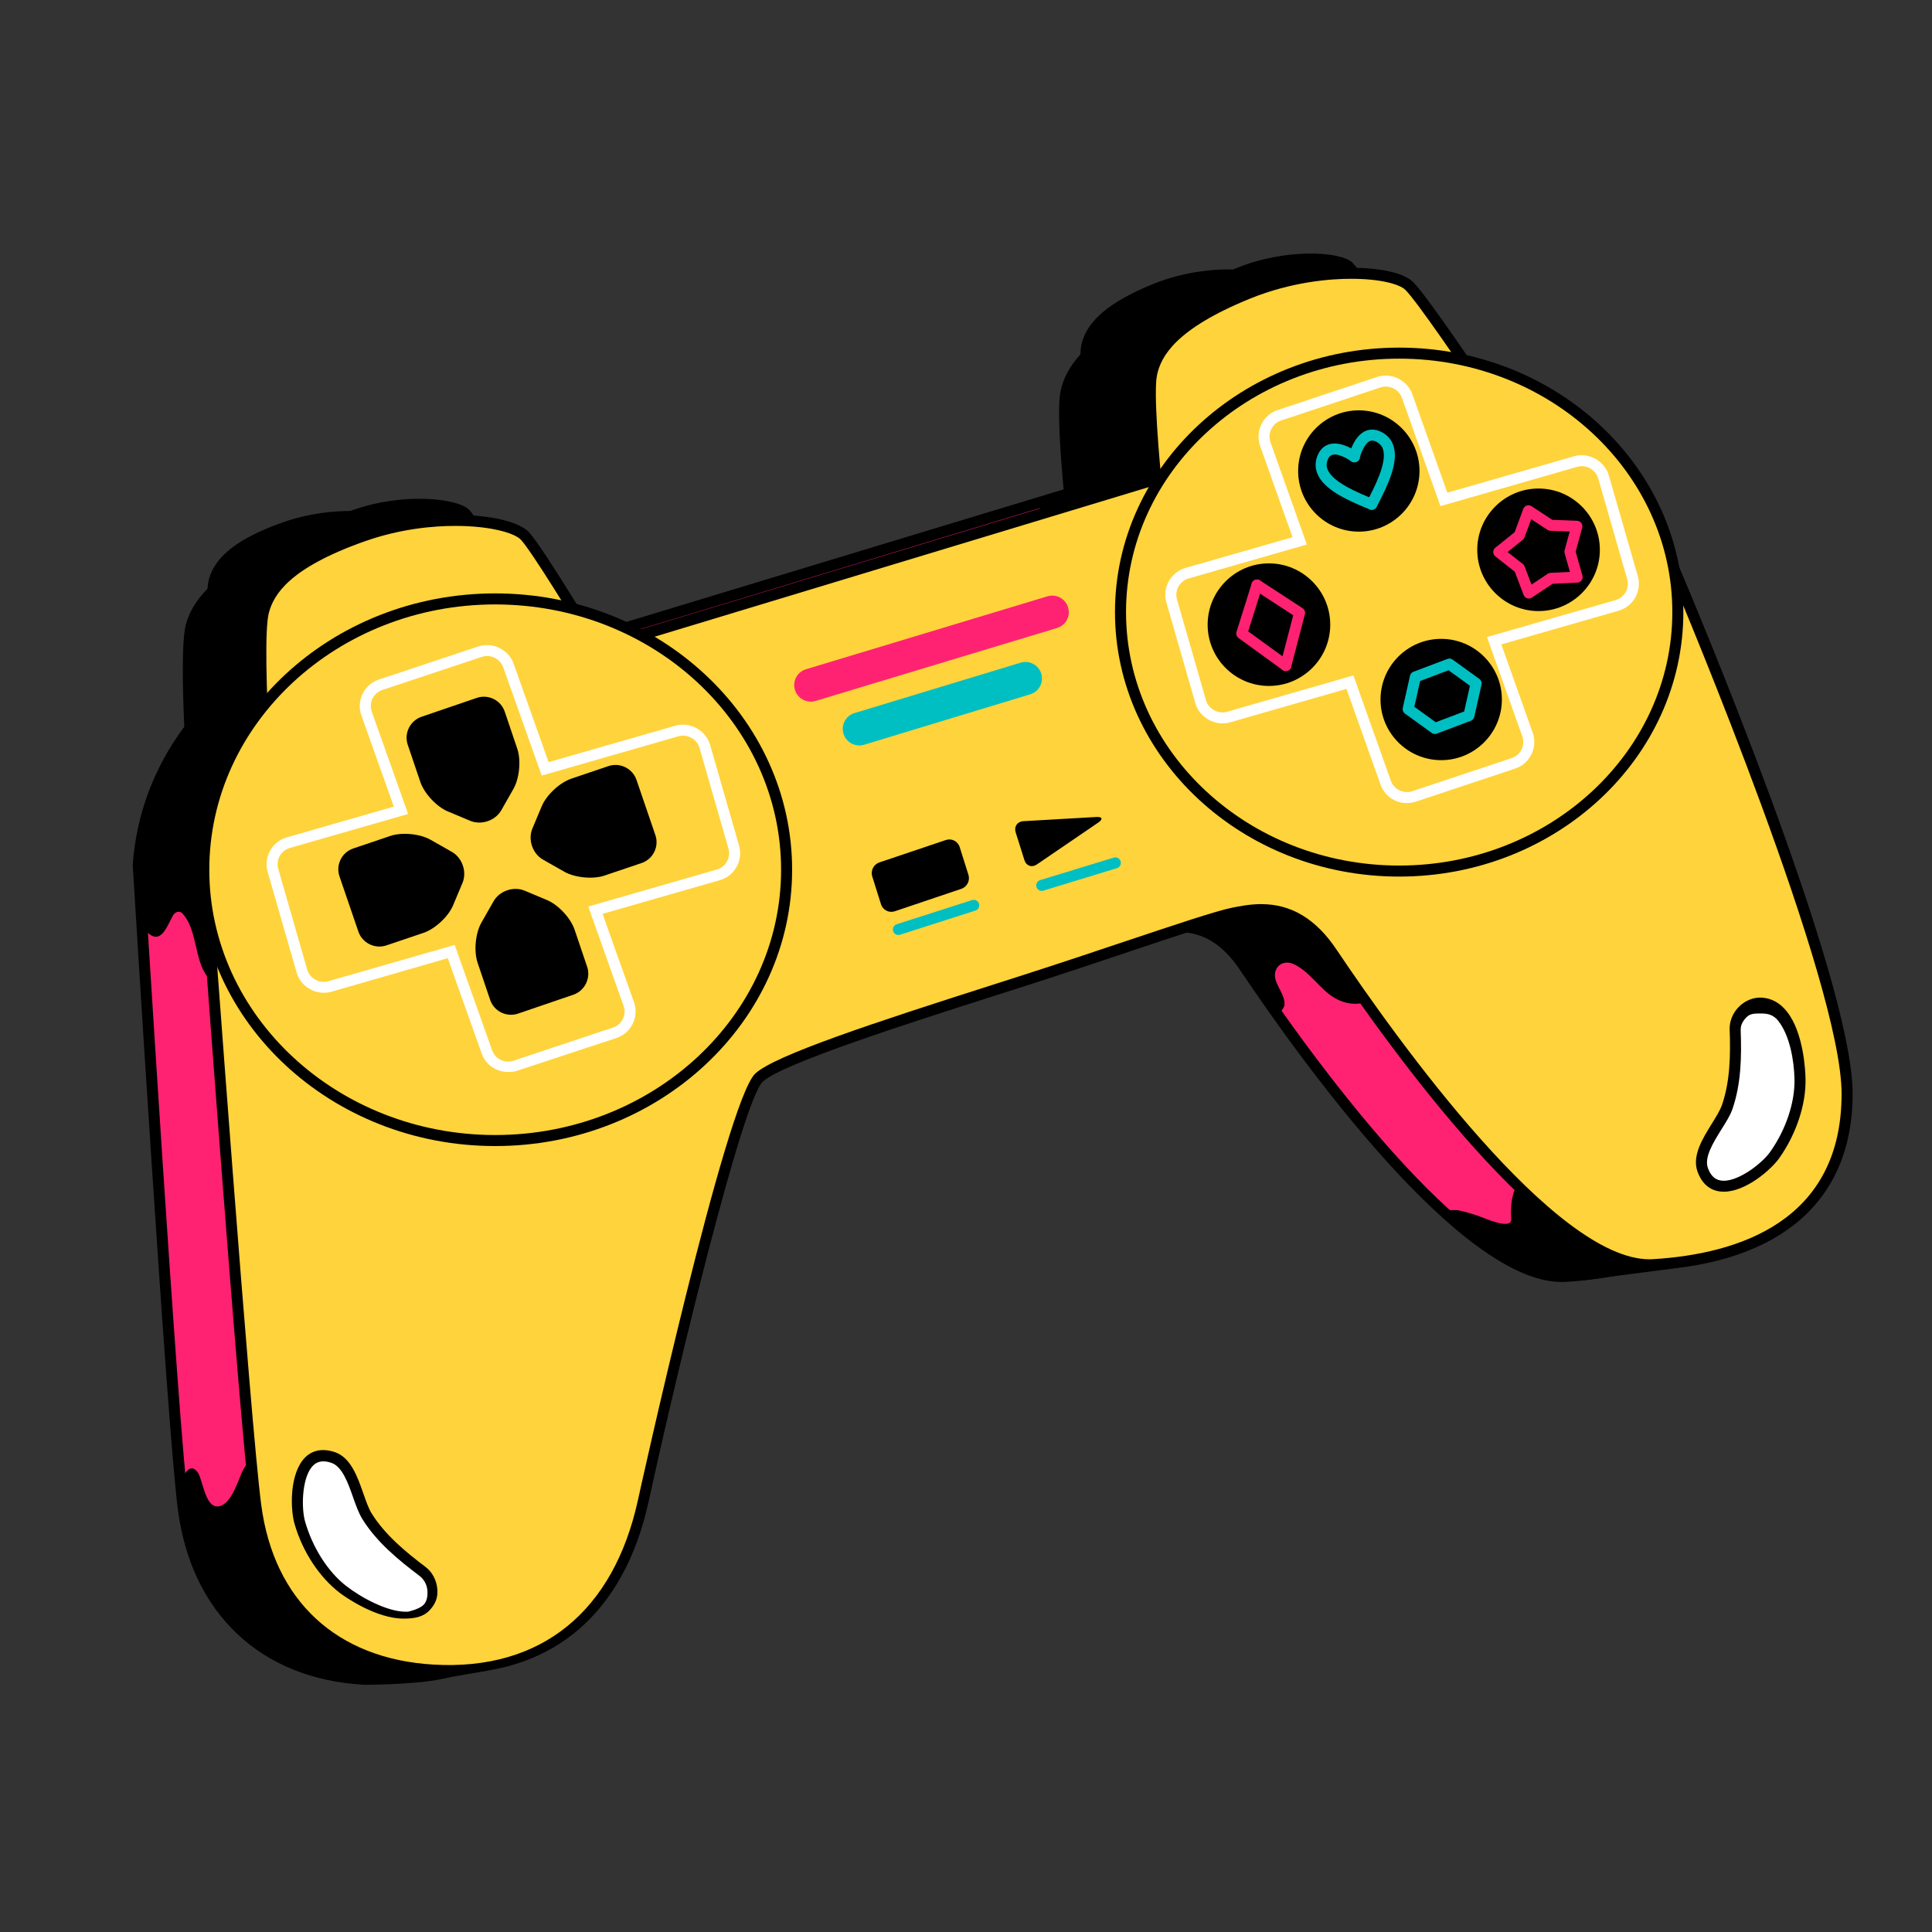 <svg xmlns="http://www.w3.org/2000/svg" xmlns:xlink="http://www.w3.org/1999/xlink" width="500" zoomAndPan="magnify" viewBox="0 0 375 375" height="500" preserveAspectRatio="xMidYMid meet" version="1.2"><rect x="0" y="0" width="375" height="375" fill="#333333" stroke="none"/><defs><clipPath id="79cce3b7b0"><path d="M 25.438 52 L 344 52 L 344 327.012 L 25.438 327.012 Z M 25.438 52 "/></clipPath><clipPath id="631bf8fbdd"><path d="M 38 91 L 359.938 91 L 359.938 326 L 38 326 Z M 38 91 "/></clipPath></defs><g id="e0b4784109"><path style=" stroke:none;fill-rule:nonzero;fill:#ff2273;fill-opacity:1;" d="M 308.762 113.25 L 308.539 112.727 L 307.574 112.555 C 303.727 93.891 288.613 78.957 269.062 74.094 C 264.918 68.023 259.668 60.516 257.898 58.789 C 256.293 57.211 252.32 56.238 247.18 56.113 C 246.828 55.668 246.512 55.301 246.301 55.09 C 244.172 53.012 233.777 52.211 224.082 56.176 C 214.387 60.141 211.66 63.906 210.938 67.133 C 210.836 67.613 210.781 68.352 210.762 69.227 C 208.727 71.367 207.457 73.633 206.914 76.078 C 206.195 79.316 207.012 89.621 207.594 95.758 L 109.766 125.395 L 109.121 125.727 C 105.859 124.066 102.402 122.707 98.789 121.676 C 95.035 115.574 90.5 108.395 88.895 106.664 C 87.363 105.012 83.371 103.848 78.328 103.473 C 77.992 103.012 77.695 102.625 77.488 102.402 C 75.469 100.227 65.125 98.918 55.246 102.402 C 45.363 105.891 42.457 109.52 41.586 112.707 C 41.457 113.18 41.367 113.914 41.309 114.789 C 39.168 116.828 37.785 119.031 37.125 121.441 C 36.242 124.688 36.574 135.277 36.855 141.398 C 31.113 148.973 27.504 158.039 26.832 167.855 C 26.832 167.855 33.441 276.641 35.598 292.977 C 38.168 312.398 50.895 324.793 70.527 325.93 C 71.555 325.988 83.469 325.859 87.734 324.25 C 99.973 319.629 108.332 308.645 111.793 292.73 C 117.504 266.457 129.766 215.496 133.586 211.945 C 137.312 208.488 162.004 200.477 178.34 195.266 L 184.27 193.305 C 190.902 191.176 197.531 188.922 203.461 186.938 C 212.801 183.809 220.871 181.09 223.699 180.523 C 225.141 180.234 226.938 179.871 228.879 179.871 C 233.879 179.871 238.012 182.391 241.504 187.59 C 253.652 205.684 283.98 247.77 303.113 247.77 C 303.379 247.77 303.645 247.758 303.906 247.742 C 328.441 246.25 341.957 234.273 341.957 214.023 C 341.957 191.348 310.117 116.426 308.762 113.25 Z M 308.762 113.25 "/><g clip-rule="nonzero" clip-path="url(#79cce3b7b0)"><path style=" stroke:none;fill-rule:nonzero;fill:#000000;fill-opacity:1;" d="M 71.262 327.012 C 70.867 327.012 70.594 327.008 70.469 326.996 C 50.621 325.848 37.191 313.184 34.539 293.117 C 32.398 276.934 25.828 169.008 25.762 167.918 C 26.418 158.188 29.879 148.953 35.77 141.062 C 35.434 133.645 35.23 124.328 36.094 121.16 C 36.77 118.691 38.172 116.387 40.27 114.305 C 40.336 113.492 40.43 112.875 40.551 112.426 C 41.789 107.914 46.344 104.41 54.891 101.395 C 60.074 99.566 64.84 99.184 67.926 99.184 C 72.883 99.184 76.852 100.137 78.277 101.676 C 78.438 101.852 78.652 102.121 78.898 102.445 C 84.117 102.891 88.035 104.156 89.684 105.938 C 91.016 107.375 94.316 112.363 99.484 120.762 C 102.809 121.734 106.043 123 109.121 124.527 L 109.277 124.441 L 206.449 94.988 C 205.781 87.781 205.184 78.945 205.871 75.844 C 206.434 73.309 207.688 70.996 209.703 68.793 C 209.734 67.98 209.797 67.359 209.895 66.906 C 210.914 62.336 215.293 58.613 223.676 55.184 C 228.234 53.324 233.434 52.297 238.324 52.297 C 242.488 52.297 245.75 53.055 247.051 54.324 C 247.223 54.488 247.449 54.746 247.703 55.059 C 250.988 55.176 256.316 55.734 258.648 58.027 C 260.098 59.438 263.82 64.527 269.715 73.156 C 289.254 78.164 304.367 93.18 308.469 111.625 L 309.297 111.773 L 309.75 112.828 C 311.109 116.016 343.031 191.141 343.031 214.023 C 343.031 234.922 329.16 247.277 303.977 248.809 C 303.695 248.828 303.406 248.836 303.117 248.836 C 283.461 248.836 252.863 206.418 240.617 188.18 C 237.34 183.309 233.504 180.938 228.879 180.938 C 227.066 180.938 225.348 181.281 223.965 181.559 C 221.266 182.102 213.695 184.637 204.934 187.57 L 199.988 189.23 C 195.09 190.875 189.848 192.637 184.598 194.32 L 178.68 196.281 C 166.523 200.16 138.082 209.234 134.32 212.727 C 131.07 215.746 119.559 262.086 112.844 292.957 C 109.285 309.32 100.734 320.488 88.121 325.25 C 83.504 326.992 71.383 327.012 71.262 327.012 Z M 67.926 101.324 C 65.008 101.324 60.5 101.684 55.605 103.414 C 45.32 107.043 43.27 110.617 42.617 112.988 C 42.547 113.25 42.449 113.781 42.379 114.859 L 42.348 115.277 L 42.047 115.562 C 40.043 117.477 38.77 119.492 38.16 121.727 C 37.543 123.996 37.457 131.148 37.93 141.348 L 37.945 141.734 L 37.711 142.043 C 31.93 149.672 28.535 158.621 27.902 167.93 C 27.969 168.879 34.535 276.727 36.66 292.84 C 39.207 312.09 51.574 323.762 70.594 324.863 C 70.699 324.871 70.93 324.871 71.262 324.871 C 74.32 324.871 83.852 324.578 87.363 323.25 C 99.266 318.758 107.352 308.125 110.746 292.504 C 114.25 276.41 128.258 215.438 132.859 211.164 C 136.477 207.805 156.699 201.051 178.016 194.246 L 183.934 192.289 C 189.18 190.605 194.414 188.844 199.305 187.199 L 204.25 185.543 C 213.082 182.586 220.707 180.031 223.488 179.473 C 225.02 179.168 226.855 178.801 228.875 178.801 C 234.266 178.801 238.688 181.48 242.391 186.988 C 254.449 204.941 284.492 246.695 303.113 246.695 C 303.359 246.695 303.602 246.688 303.84 246.672 C 327.73 245.219 340.887 233.625 340.887 214.023 C 340.887 191.594 309.191 116.984 307.781 113.676 L 306.672 113.48 L 306.523 112.77 C 302.793 94.676 287.984 79.902 268.801 75.137 L 268.406 75.035 L 268.176 74.699 C 262.391 66.23 258.477 60.852 257.148 59.559 C 256.074 58.5 252.883 57.324 247.152 57.184 L 246.652 57.172 L 246.344 56.785 C 246.02 56.383 245.742 56.047 245.547 55.852 C 244.852 55.172 242.289 54.438 238.32 54.438 C 235.648 54.438 230.293 54.793 224.484 57.168 C 214.398 61.289 212.516 64.965 211.98 67.367 C 211.926 67.625 211.852 68.168 211.828 69.246 L 211.82 69.664 L 211.531 69.965 C 209.629 71.969 208.457 74.047 207.957 76.309 C 207.449 78.578 207.707 85.633 208.656 95.656 L 208.738 96.527 L 110.078 126.422 L 109.125 126.93 L 108.637 126.68 C 105.414 125.043 102.004 123.707 98.496 122.707 L 98.094 122.594 L 97.879 122.238 C 92.801 113.984 89.332 108.711 88.113 107.395 C 86.812 105.988 83.031 104.898 78.246 104.543 L 77.754 104.504 L 77.461 104.105 C 77.156 103.684 76.891 103.332 76.699 103.129 C 75.891 102.254 72.539 101.324 67.926 101.324 Z M 67.926 101.324 "/></g><path style=" stroke:none;fill-rule:nonzero;fill:#000000;fill-opacity:1;" d="M 241.504 187.586 C 243.215 190.133 245.301 193.172 247.648 196.484 C 248.188 197.246 249.277 195.547 249.32 195.09 C 249.48 193.285 247.93 191.672 247.547 189.984 C 247.039 187.766 248.945 186.129 251.137 187.152 C 254.293 188.613 256.109 191.988 259.074 193.715 C 262.199 195.535 265.43 195.027 268.328 192.961 C 272.387 190.059 273.996 185.453 272.781 180.605 C 270.68 172.234 264.758 166.379 257.125 162.652 C 240.863 154.723 220.969 154.719 209.793 170.656 C 206.16 175.832 203.473 181.586 201.48 187.598 C 202.141 187.375 202.82 187.148 203.465 186.934 C 212.805 183.805 220.875 181.086 223.703 180.52 C 225.145 180.23 226.941 179.867 228.879 179.867 C 233.883 179.871 238.012 182.391 241.504 187.586 Z M 241.504 187.586 "/><path style=" stroke:none;fill-rule:nonzero;fill:#000000;fill-opacity:1;" d="M 323.52 232.988 C 315.238 227.773 292.129 218.68 293.32 236.609 C 293.473 238.891 287.992 236.363 287.086 236.062 C 285.758 235.617 284.422 235.188 283.047 234.914 C 282.629 234.832 279.977 234.949 279.844 234.828 C 288.137 242.465 296.328 247.766 303.113 247.766 C 303.383 247.766 303.645 247.758 303.906 247.738 C 315.258 247.051 324.215 244.09 330.602 239.133 C 328.457 236.762 326.117 234.625 323.52 232.988 Z M 323.52 232.988 "/><path style=" stroke:none;fill-rule:nonzero;fill:#000000;fill-opacity:1;" d="M 324.73 246.219 L 307.277 248.492 L 316.426 231.512 Z M 324.73 246.219 "/><path style=" stroke:none;fill-rule:nonzero;fill:#000000;fill-opacity:1;" d="M 200.688 97.852 C 207.375 102.578 215.473 105.473 223.523 106.59 C 237.738 108.559 249.582 105.086 259.523 94.555 C 264.918 88.84 270.355 82.742 273.273 75.34 C 271.891 74.875 270.492 74.453 269.062 74.098 C 264.918 68.023 259.668 60.516 257.898 58.789 C 256.293 57.215 252.32 56.242 247.18 56.113 C 246.828 55.672 246.512 55.301 246.301 55.09 C 244.172 53.016 233.777 52.215 224.082 56.176 C 214.387 60.141 211.66 63.91 210.938 67.133 C 210.836 67.613 210.781 68.352 210.762 69.227 C 208.727 71.367 207.457 73.633 206.914 76.078 C 206.195 79.316 207.012 89.621 207.594 95.758 Z M 200.688 97.852 "/><path style=" stroke:none;fill-rule:nonzero;fill:#000000;fill-opacity:1;" d="M 93.422 318.996 C 84.566 309.035 74.91 297.566 63.492 290.465 C 60.457 288.582 57.27 286.895 54.332 284.863 C 51.105 282.629 48.633 281.953 46.867 285.98 C 46.117 287.691 44.691 292.398 42.172 292.398 C 39.785 292.398 39.332 287.141 38.41 285.832 C 37.09 283.965 35.926 285.52 35.039 287.805 C 35.25 289.988 35.438 291.754 35.598 292.98 C 38.168 312.398 50.895 324.797 70.527 325.934 C 71.555 325.992 83.816 325.785 88.203 324.043 C 90.539 323.113 92.73 321.953 94.773 320.57 C 94.316 320.051 93.879 319.516 93.422 318.996 Z M 93.422 318.996 "/><path style=" stroke:none;fill-rule:nonzero;fill:#000000;fill-opacity:1;" d="M 81.699 326.484 C 84.484 326.07 94.773 324.238 94.773 324.238 L 83.836 316.746 Z M 81.699 326.484 "/><path style=" stroke:none;fill-rule:nonzero;fill:#000000;fill-opacity:1;" d="M 27.531 179.227 C 27.852 180.02 28.277 180.707 28.867 181.203 C 31.527 183.438 32.668 178.992 33.711 177.504 C 34.094 176.961 34.891 176.75 35.395 177.285 C 39.215 181.387 36.957 189.91 43.527 191.625 C 52.738 194.031 58.785 186.832 61.551 178.961 C 65.848 166.73 67.984 153.949 73.918 142.277 C 79.219 131.844 86.461 123.012 94.641 115.031 C 92.172 111.145 89.926 107.777 88.895 106.664 C 87.363 105.012 83.371 103.848 78.328 103.477 C 77.988 103.012 77.695 102.625 77.488 102.402 C 75.469 100.227 65.125 98.922 55.246 102.402 C 45.363 105.891 42.457 109.52 41.586 112.707 C 41.457 113.18 41.367 113.914 41.309 114.789 C 39.168 116.828 37.785 119.031 37.125 121.441 C 36.242 124.688 36.574 135.277 36.855 141.398 C 31.113 148.973 27.504 158.039 26.832 167.855 C 26.832 167.855 27.094 172.184 27.531 179.227 Z M 27.531 179.227 "/><path style=" stroke:none;fill-rule:nonzero;fill:#000000;fill-opacity:1;" d="M 227.445 80.719 C 227.445 80.719 225.859 66.461 226.586 63.188 C 227.316 59.914 230.082 56.086 239.926 52.066 C 249.77 48.043 260.328 48.852 262.48 50.961 C 264.637 53.07 274.52 67.938 274.52 67.938 Z M 227.445 80.719 "/><path style=" stroke:none;fill-rule:nonzero;fill:#ffd33b;fill-opacity:1;" d="M 224.742 96.902 C 224.742 96.902 222.535 77.059 223.547 72.5 C 224.559 67.941 228.41 62.617 242.113 57.016 C 255.82 51.414 270.516 52.543 273.512 55.48 C 276.516 58.414 290.27 79.109 290.27 79.109 Z M 224.742 96.902 "/><path style=" stroke:none;fill-rule:nonzero;fill:#000000;fill-opacity:1;" d="M 223.812 98.266 L 223.676 97.023 C 223.586 96.203 221.461 76.945 222.5 72.27 C 223.895 65.973 230 60.812 241.707 56.027 C 250.332 52.5 258.273 51.977 262.238 51.977 C 268.012 51.977 272.508 53 274.258 54.719 C 277.309 57.695 290.598 77.668 291.16 78.52 L 291.98 79.754 Z M 262.238 54.113 C 258.43 54.113 250.805 54.621 242.52 58.008 C 228.066 63.914 225.367 69.238 224.59 72.73 C 223.848 76.082 225.016 89.328 225.668 95.543 L 288.555 78.469 C 283.613 71.066 274.945 58.383 272.762 56.246 C 271.68 55.184 268.008 54.113 262.238 54.113 Z M 262.238 54.113 "/><path style=" stroke:none;fill-rule:nonzero;fill:#000000;fill-opacity:1;" d="M 54.656 127.008 C 54.656 127.008 53.77 112.688 54.656 109.453 C 55.543 106.219 58.496 102.535 68.527 98.992 C 78.555 95.457 89.059 96.781 91.105 98.992 C 93.156 101.207 102.301 116.539 102.301 116.539 Z M 54.656 127.008 "/><path style=" stroke:none;fill-rule:nonzero;fill:#ffd33b;fill-opacity:1;" d="M 51.164 143.039 C 51.164 143.039 49.93 123.109 51.164 118.605 C 52.398 114.102 56.508 108.973 70.465 104.047 C 84.43 99.125 99.051 100.969 101.898 104.047 C 104.754 107.125 117.488 128.469 117.488 128.469 Z M 51.164 143.039 "/><path style=" stroke:none;fill-rule:nonzero;fill:#000000;fill-opacity:1;" d="M 50.176 144.352 L 50.098 143.105 C 50.047 142.285 48.867 122.945 50.133 118.324 C 51.836 112.102 58.184 107.246 70.113 103.039 C 77.379 100.477 84.059 99.938 88.383 99.938 C 95.172 99.938 100.785 101.266 102.688 103.32 C 105.586 106.445 117.887 127.047 118.406 127.922 L 119.168 129.195 Z M 88.383 102.078 C 84.227 102.078 77.805 102.594 70.824 105.059 C 56.098 110.25 53.141 115.438 52.199 118.887 C 51.293 122.199 51.812 135.484 52.16 141.723 L 115.805 127.742 C 111.23 120.109 103.191 107.016 101.117 104.777 C 99.875 103.434 95.105 102.078 88.383 102.078 Z M 88.383 102.078 "/><path style=" stroke:none;fill-rule:nonzero;fill:#ffd33b;fill-opacity:1;" d="M 39.555 166.688 C 39.555 166.688 47.43 275.504 49.645 292.25 C 51.855 308.996 62.289 322.902 84.105 324.164 C 105.918 325.43 120.145 313.105 124.887 291.301 C 129.629 269.504 142.91 213.258 147.332 209.148 C 151.762 205.043 181.48 195.879 199.184 190.191 C 216.887 184.504 234.59 178.184 239.332 177.234 C 244.078 176.289 251.742 174.812 258.504 184.871 C 265.258 194.93 300.352 246.719 320.902 245.473 C 341.449 244.223 358.523 235.375 358.523 212.309 C 358.523 189.242 324.91 110.422 324.91 110.422 L 225.344 92.711 L 124.363 123.277 Z M 39.555 166.688 "/><g clip-rule="nonzero" clip-path="url(#631bf8fbdd)"><path style=" stroke:none;fill-rule:nonzero;fill:#000000;fill-opacity:1;" d="M 87.125 324.844 C 87.121 324.844 87.121 324.844 87.121 324.844 C 86.113 324.844 85.086 325.051 84.043 324.992 C 64.113 323.84 51.188 311.984 48.582 292.273 C 46.391 275.684 38.566 167.797 38.484 166.707 L 123.875 122.285 L 225.277 91.594 L 325.668 109.461 L 325.898 109.996 C 327.273 113.227 359.598 189.289 359.598 212.309 C 359.598 232.867 345.879 245.023 320.969 246.539 C 320.703 246.555 320.434 246.566 320.164 246.566 C 300.742 246.566 269.953 203.84 257.617 185.469 C 254.07 180.191 249.879 177.629 244.801 177.629 C 242.828 177.629 241.008 177.992 239.543 178.285 C 236.668 178.859 228.48 181.598 218.996 184.777 C 212.977 186.793 206.246 189.047 199.516 191.211 L 193.496 193.133 C 176.906 198.426 151.844 206.426 148.062 209.938 C 144.18 213.539 131.734 264.617 125.934 291.293 C 121.195 313.082 107.41 324.844 87.125 324.844 Z M 40.672 167.32 C 41.355 176.738 48.613 276.293 50.707 292.113 C 53.164 310.715 65.359 322.008 84.168 323.098 C 105.004 324.312 119.113 312.828 123.844 291.078 C 124.008 290.305 140.875 213.688 146.605 208.371 C 150.426 204.824 169.809 198.449 192.844 191.098 L 198.855 189.172 C 205.582 187.012 212.305 184.762 218.316 182.746 C 228.262 179.422 236.117 176.789 239.125 176.188 C 240.598 175.895 242.617 175.488 244.797 175.488 C 250.645 175.488 255.418 178.363 259.391 184.277 C 271.535 202.363 301.77 244.426 320.164 244.426 C 320.391 244.426 320.613 244.418 320.84 244.406 C 337.543 243.391 357.453 236.996 357.453 212.312 C 357.453 190.711 327.094 118.332 324.152 111.379 L 225.406 93.809 L 124.672 124.305 Z M 40.672 167.32 "/></g><path style=" stroke:none;fill-rule:nonzero;fill:#ffd33b;fill-opacity:1;" d="M 325.668 118.809 C 325.668 146.566 301.453 169.074 271.574 169.074 C 241.703 169.074 217.488 146.57 217.488 118.809 C 217.488 91.047 241.703 68.543 271.574 68.543 C 301.453 68.543 325.668 91.047 325.668 118.809 Z M 325.668 118.809 "/><path style=" stroke:none;fill-rule:nonzero;fill:#000000;fill-opacity:1;" d="M 271.578 170.145 C 241.16 170.145 216.418 147.113 216.418 118.809 C 216.418 90.504 241.164 67.473 271.578 67.473 C 301.996 67.473 326.738 90.5 326.738 118.809 C 326.738 147.113 301.992 170.145 271.578 170.145 Z M 271.578 69.613 C 242.344 69.613 218.562 91.684 218.562 118.809 C 218.562 145.934 242.344 168.004 271.578 168.004 C 300.812 168.004 324.598 145.934 324.598 118.809 C 324.598 91.684 300.812 69.613 271.578 69.613 Z M 271.578 69.613 "/><path style=" stroke:none;fill-rule:nonzero;fill:#ffd33b;fill-opacity:1;" d="M 152.68 168.816 C 152.68 197.844 127.355 221.379 96.113 221.379 C 64.875 221.379 39.551 197.844 39.551 168.816 C 39.551 139.785 64.875 116.25 96.113 116.25 C 127.359 116.25 152.68 139.785 152.68 168.816 Z M 152.68 168.816 "/><path style=" stroke:none;fill-rule:nonzero;fill:#000000;fill-opacity:1;" d="M 96.113 222.449 C 64.336 222.449 38.484 198.387 38.484 168.816 C 38.484 139.242 64.336 115.18 96.113 115.18 C 127.895 115.18 153.75 139.242 153.75 168.816 C 153.75 198.387 127.895 222.449 96.113 222.449 Z M 96.113 117.32 C 65.516 117.32 40.625 140.422 40.625 168.816 C 40.625 197.207 65.516 220.309 96.113 220.309 C 126.715 220.309 151.609 197.207 151.609 168.816 C 151.609 140.422 126.715 117.32 96.113 117.32 Z M 96.113 117.32 "/><path style=" stroke:none;fill-rule:nonzero;fill:#ffffff;fill-opacity:1;" d="M 98.625 208.066 L 98.621 208.066 C 96.281 208.066 94.211 206.633 93.469 204.414 L 86.91 185.988 L 64.297 192.504 C 61.477 193.305 58.383 191.598 57.574 188.793 L 51.953 169.246 C 51.551 167.852 51.719 166.387 52.422 165.117 C 53.121 163.852 54.277 162.93 55.672 162.531 L 76.434 156.562 L 70.113 138.781 C 69.16 135.918 70.703 132.84 73.543 131.895 L 92.852 125.465 C 95.652 124.535 98.801 126.129 99.723 128.902 L 106.484 147.93 L 131.109 140.852 C 133.918 140.043 137.02 141.766 137.828 144.57 L 143.449 164.117 C 143.852 165.512 143.684 166.98 142.98 168.246 C 142.281 169.516 141.125 170.438 139.73 170.836 L 116.961 177.379 L 123.082 194.594 C 123.547 195.992 123.441 197.465 122.789 198.758 C 122.141 200.055 121.023 201.02 119.648 201.477 L 100.34 207.844 C 99.781 208.031 99.207 208.066 98.625 208.066 Z M 88.25 183.406 L 95.496 203.785 C 95.949 205.152 97.207 206.062 98.625 206.062 C 98.977 206.062 99.324 206 99.664 205.883 L 118.973 199.453 C 119.809 199.176 120.484 198.59 120.879 197.805 C 121.273 197.016 121.336 196.125 121.059 195.293 L 114.184 175.953 L 139.141 168.777 C 139.984 168.535 140.684 167.98 141.109 167.211 C 141.535 166.441 141.633 165.555 141.391 164.707 L 135.77 145.16 C 135.281 143.465 133.422 142.422 131.699 142.91 L 105.145 150.539 L 97.699 129.598 C 97.129 127.891 95.227 126.926 93.531 127.496 L 74.223 133.922 C 72.5 134.496 71.566 136.363 72.141 138.086 L 79.219 157.992 L 56.266 164.59 C 55.422 164.832 54.723 165.387 54.297 166.156 C 53.871 166.926 53.77 167.812 54.012 168.656 L 59.633 188.207 C 60.121 189.902 61.992 190.949 63.707 190.457 Z M 88.25 183.406 "/><path style=" stroke:none;fill-rule:nonzero;fill:#ffffff;fill-opacity:1;" d="M 273.066 155.883 C 270.723 155.883 268.652 154.391 267.914 152.168 L 261.352 133.715 L 238.738 140.215 C 235.914 141.027 232.824 139.297 232.016 136.5 L 226.395 116.949 C 225.57 114.07 227.238 111.059 230.113 110.23 L 250.879 104.266 L 244.555 86.48 C 243.605 83.617 245.148 80.535 247.984 79.59 L 267.293 73.164 C 270.102 72.23 273.246 73.828 274.164 76.605 L 280.93 95.629 L 305.551 88.551 C 308.371 87.742 311.465 89.469 312.27 92.27 L 317.895 111.816 C 318.723 114.695 317.055 117.707 314.176 118.535 L 291.406 125.078 L 297.527 142.293 C 298.48 145.152 296.938 148.234 294.098 149.18 L 274.789 155.605 C 274.227 155.789 273.648 155.883 273.066 155.883 Z M 262.695 131.102 L 269.938 151.473 C 270.508 153.18 272.406 154.137 274.105 153.574 L 293.414 147.145 C 295.137 146.574 296.07 144.711 295.5 142.988 L 288.621 123.648 L 313.582 116.477 C 315.324 115.977 316.332 114.152 315.832 112.406 L 310.211 92.859 C 309.723 91.16 307.855 90.113 306.141 90.609 L 279.586 98.238 L 272.141 77.297 C 271.574 75.594 269.676 74.625 267.973 75.195 L 248.664 81.621 C 246.945 82.195 246.008 84.062 246.582 85.785 L 253.66 105.691 L 230.707 112.285 C 228.965 112.789 227.953 114.613 228.453 116.359 L 234.078 135.906 C 234.566 137.602 236.434 138.652 238.152 138.16 Z M 262.695 131.102 "/><path style=" stroke:none;fill-rule:nonzero;fill:#000000;fill-opacity:1;" d="M 257.129 121.246 C 257.129 121.957 257.059 122.66 256.922 123.359 C 256.781 124.055 256.574 124.73 256.305 125.387 C 256.031 126.043 255.699 126.668 255.305 127.258 C 254.91 127.848 254.461 128.395 253.957 128.898 C 253.453 129.402 252.906 129.852 252.316 130.246 C 251.727 130.641 251.102 130.973 250.445 131.246 C 249.789 131.516 249.109 131.723 248.414 131.859 C 247.715 132 247.012 132.066 246.301 132.066 C 245.59 132.066 244.887 132 244.188 131.859 C 243.492 131.723 242.812 131.516 242.156 131.246 C 241.5 130.973 240.875 130.641 240.285 130.246 C 239.695 129.852 239.148 129.402 238.645 128.898 C 238.141 128.395 237.691 127.848 237.297 127.258 C 236.902 126.668 236.57 126.043 236.297 125.387 C 236.023 124.73 235.82 124.055 235.68 123.359 C 235.543 122.66 235.473 121.957 235.473 121.246 C 235.473 120.535 235.543 119.832 235.68 119.137 C 235.82 118.438 236.023 117.762 236.297 117.105 C 236.57 116.449 236.902 115.824 237.297 115.234 C 237.691 114.645 238.141 114.098 238.645 113.594 C 239.148 113.094 239.695 112.645 240.285 112.25 C 240.875 111.855 241.5 111.52 242.156 111.25 C 242.812 110.977 243.492 110.77 244.188 110.633 C 244.887 110.496 245.59 110.426 246.301 110.426 C 247.012 110.426 247.715 110.496 248.414 110.633 C 249.109 110.77 249.789 110.977 250.445 111.25 C 251.102 111.52 251.727 111.855 252.316 112.25 C 252.906 112.645 253.453 113.094 253.957 113.594 C 254.461 114.098 254.91 114.645 255.305 115.234 C 255.699 115.824 256.031 116.449 256.305 117.105 C 256.574 117.762 256.781 118.438 256.922 119.137 C 257.059 119.832 257.129 120.535 257.129 121.246 Z M 257.129 121.246 "/><path style=" stroke:none;fill-rule:nonzero;fill:#000000;fill-opacity:1;" d="M 246.301 133.141 C 239.738 133.141 234.402 127.805 234.402 121.246 C 234.402 114.691 239.738 109.352 246.301 109.352 C 252.859 109.352 258.199 114.691 258.199 121.246 C 258.199 127.805 252.859 133.141 246.301 133.141 Z M 246.301 111.492 C 240.918 111.492 236.543 115.867 236.543 121.246 C 236.543 126.625 240.922 131 246.301 131 C 251.68 131 256.055 126.625 256.055 121.246 C 256.055 115.867 251.68 111.492 246.301 111.492 Z M 246.301 111.492 "/><path style=" stroke:none;fill-rule:nonzero;fill:#000000;fill-opacity:1;" d="M 274.453 91.422 C 274.453 92.125 274.383 92.82 274.246 93.512 C 274.109 94.199 273.906 94.867 273.637 95.516 C 273.367 96.168 273.039 96.785 272.648 97.367 C 272.258 97.953 271.812 98.492 271.316 98.988 C 270.82 99.484 270.277 99.93 269.695 100.32 C 269.109 100.711 268.492 101.039 267.844 101.309 C 267.195 101.578 266.523 101.781 265.836 101.918 C 265.145 102.055 264.449 102.121 263.746 102.121 C 263.043 102.121 262.348 102.055 261.656 101.918 C 260.969 101.781 260.297 101.578 259.648 101.309 C 259 101.039 258.383 100.711 257.797 100.32 C 257.215 99.93 256.672 99.484 256.176 98.988 C 255.68 98.492 255.234 97.953 254.844 97.367 C 254.453 96.785 254.125 96.168 253.855 95.516 C 253.586 94.867 253.383 94.199 253.246 93.512 C 253.109 92.82 253.039 92.125 253.039 91.422 C 253.039 90.719 253.109 90.023 253.246 89.336 C 253.383 88.645 253.586 87.977 253.855 87.328 C 254.125 86.68 254.453 86.062 254.844 85.477 C 255.234 84.895 255.68 84.352 256.176 83.855 C 256.672 83.359 257.215 82.918 257.797 82.527 C 258.383 82.137 259 81.805 259.648 81.535 C 260.297 81.27 260.969 81.066 261.656 80.93 C 262.348 80.793 263.043 80.723 263.746 80.723 C 264.449 80.723 265.145 80.793 265.836 80.93 C 266.523 81.066 267.195 81.27 267.844 81.535 C 268.492 81.805 269.109 82.137 269.695 82.527 C 270.277 82.918 270.82 83.359 271.316 83.855 C 271.812 84.352 272.258 84.895 272.648 85.477 C 273.039 86.062 273.367 86.68 273.637 87.328 C 273.906 87.977 274.109 88.645 274.246 89.336 C 274.383 90.023 274.453 90.719 274.453 91.422 Z M 274.453 91.422 "/><path style=" stroke:none;fill-rule:nonzero;fill:#000000;fill-opacity:1;" d="M 263.746 103.191 C 257.25 103.191 251.969 97.914 251.969 91.422 C 251.969 84.93 257.25 79.648 263.746 79.648 C 270.238 79.648 275.523 84.93 275.523 91.422 C 275.523 97.914 270.238 103.191 263.746 103.191 Z M 263.746 81.789 C 258.434 81.789 254.109 86.113 254.109 91.422 C 254.109 96.734 258.434 101.051 263.746 101.051 C 269.059 101.051 273.383 96.734 273.383 91.422 C 273.383 86.113 269.059 81.789 263.746 81.789 Z M 263.746 81.789 "/><path style=" stroke:none;fill-rule:nonzero;fill:#000000;fill-opacity:1;" d="M 309.461 106.719 C 309.461 112.695 304.617 117.539 298.633 117.539 C 292.656 117.539 287.805 112.695 287.805 106.719 C 287.805 100.742 292.656 95.895 298.633 95.895 C 304.617 95.895 309.461 100.742 309.461 106.719 Z M 309.461 106.719 "/><path style=" stroke:none;fill-rule:nonzero;fill:#000000;fill-opacity:1;" d="M 298.633 118.609 C 292.074 118.609 286.734 113.273 286.734 106.719 C 286.734 100.16 292.074 94.824 298.633 94.824 C 305.191 94.824 310.531 100.16 310.531 106.719 C 310.531 113.277 305.191 118.609 298.633 118.609 Z M 298.633 96.965 C 293.25 96.965 288.879 101.34 288.879 106.719 C 288.879 112.094 293.254 116.469 298.633 116.469 C 304.012 116.469 308.391 112.094 308.391 106.719 C 308.391 101.34 304.012 96.965 298.633 96.965 Z M 298.633 96.965 "/><path style=" stroke:none;fill-rule:nonzero;fill:#ff2273;fill-opacity:1;" d="M 296.742 116.176 C 296.633 116.176 296.52 116.16 296.414 116.125 C 296.102 116.023 295.855 115.789 295.738 115.484 L 294.027 110.977 L 290.242 107.992 C 289.984 107.789 289.836 107.48 289.836 107.156 C 289.832 106.828 289.98 106.52 290.234 106.316 L 293.996 103.297 L 295.668 98.773 C 295.781 98.469 296.027 98.23 296.336 98.129 C 296.645 98.027 296.988 98.07 297.262 98.25 L 301.293 100.895 L 306.113 101.082 C 306.438 101.098 306.742 101.258 306.934 101.52 C 307.125 101.781 307.188 102.117 307.102 102.434 L 305.836 107.086 L 307.148 111.727 C 307.234 112.039 307.176 112.375 306.984 112.641 C 306.793 112.906 306.492 113.07 306.168 113.086 L 301.348 113.316 L 297.336 115.996 C 297.156 116.113 296.949 116.176 296.742 116.176 Z M 292.625 107.145 L 295.59 109.48 C 295.742 109.598 295.859 109.758 295.93 109.941 L 297.266 113.469 L 300.402 111.375 C 300.566 111.266 300.754 111.203 300.945 111.191 L 304.719 111.012 L 303.695 107.383 C 303.641 107.195 303.641 106.996 303.691 106.809 L 304.684 103.172 L 300.91 103.023 C 300.715 103.016 300.527 102.953 300.367 102.848 L 297.211 100.777 L 295.902 104.32 C 295.832 104.5 295.723 104.66 295.57 104.781 Z M 292.625 107.145 "/><path style=" stroke:none;fill-rule:nonzero;fill:#000000;fill-opacity:1;" d="M 290.441 135.777 C 290.441 136.48 290.375 137.176 290.238 137.863 C 290.098 138.555 289.895 139.223 289.629 139.871 C 289.359 140.52 289.027 141.137 288.637 141.723 C 288.246 142.305 287.805 142.848 287.305 143.344 C 286.809 143.84 286.27 144.285 285.684 144.676 C 285.098 145.062 284.484 145.395 283.832 145.664 C 283.184 145.934 282.516 146.133 281.824 146.273 C 281.137 146.41 280.438 146.477 279.734 146.477 C 279.031 146.477 278.336 146.41 277.648 146.273 C 276.957 146.133 276.289 145.934 275.637 145.664 C 274.988 145.395 274.371 145.062 273.789 144.676 C 273.203 144.285 272.664 143.84 272.164 143.344 C 271.668 142.848 271.223 142.305 270.832 141.723 C 270.441 141.137 270.113 140.52 269.844 139.871 C 269.574 139.223 269.371 138.555 269.234 137.863 C 269.098 137.176 269.027 136.48 269.027 135.777 C 269.027 135.074 269.098 134.379 269.234 133.688 C 269.371 133 269.574 132.332 269.844 131.68 C 270.113 131.031 270.441 130.414 270.832 129.832 C 271.223 129.246 271.668 128.707 272.164 128.211 C 272.664 127.715 273.203 127.27 273.789 126.879 C 274.371 126.488 274.988 126.16 275.637 125.891 C 276.289 125.621 276.957 125.418 277.648 125.281 C 278.336 125.145 279.031 125.074 279.734 125.074 C 280.438 125.074 281.137 125.145 281.824 125.281 C 282.516 125.418 283.184 125.621 283.832 125.891 C 284.484 126.16 285.098 126.488 285.684 126.879 C 286.27 127.27 286.809 127.715 287.305 128.211 C 287.805 128.707 288.246 129.246 288.637 129.832 C 289.027 130.414 289.359 131.031 289.629 131.68 C 289.895 132.332 290.098 133 290.238 133.688 C 290.375 134.379 290.441 135.074 290.441 135.777 Z M 290.441 135.777 "/><path style=" stroke:none;fill-rule:nonzero;fill:#000000;fill-opacity:1;" d="M 279.734 147.547 C 273.238 147.547 267.957 142.266 267.957 135.777 C 267.957 129.285 273.238 124.004 279.734 124.004 C 286.227 124.004 291.512 129.285 291.512 135.777 C 291.512 142.266 286.227 147.547 279.734 147.547 Z M 279.734 126.145 C 274.422 126.145 270.098 130.465 270.098 135.777 C 270.098 141.086 274.422 145.406 279.734 145.406 C 285.047 145.406 289.371 141.086 289.371 135.777 C 289.371 130.465 285.047 126.145 279.734 126.145 Z M 279.734 126.145 "/><path style=" stroke:none;fill-rule:nonzero;fill:#ff2273;fill-opacity:1;" d="M 249.578 130.246 C 249.359 130.246 249.141 130.18 248.949 130.043 L 240.395 123.836 C 240.023 123.562 239.867 123.086 240.004 122.648 L 242.961 113.234 C 243.137 112.672 243.738 112.359 244.305 112.535 C 244.867 112.715 245.18 113.312 245.004 113.879 L 242.277 122.555 L 250.207 128.312 C 250.688 128.66 250.793 129.328 250.445 129.809 C 250.234 130.094 249.906 130.246 249.578 130.246 Z M 249.578 130.246 "/><path style=" stroke:none;fill-rule:nonzero;fill:#ff2273;fill-opacity:1;" d="M 249.578 130.246 C 249.488 130.246 249.398 130.234 249.309 130.211 C 248.734 130.062 248.395 129.48 248.543 128.906 L 251.016 119.426 L 243.398 114.453 C 242.902 114.129 242.766 113.465 243.086 112.973 C 243.41 112.473 244.078 112.34 244.57 112.66 L 252.832 118.055 C 253.215 118.305 253.398 118.777 253.281 119.219 L 250.617 129.445 C 250.488 129.93 250.055 130.246 249.578 130.246 Z M 249.578 130.246 "/><path style=" stroke:none;fill-rule:nonzero;fill:#000000;fill-opacity:1;" d="M 87.934 175.742 C 87.023 177.91 84.449 180.305 82.219 181.059 L 75 183.5 C 72.77 184.254 70.32 183.047 69.562 180.82 L 65.895 170.109 C 65.133 167.883 66.336 165.441 68.566 164.688 L 75.777 162.25 C 78.012 161.496 81.512 161.828 83.559 162.992 L 87.695 165.34 C 89.742 166.504 90.672 169.23 89.758 171.402 Z M 87.934 175.742 "/><path style=" stroke:none;fill-rule:nonzero;fill:#000000;fill-opacity:1;" d="M 106.195 174.711 C 108.367 175.625 110.762 178.195 111.52 180.426 L 113.961 187.637 C 114.715 189.867 113.508 192.316 111.277 193.078 L 100.562 196.738 C 98.332 197.5 95.891 196.301 95.137 194.07 L 92.699 186.859 C 91.945 184.629 92.277 181.129 93.441 179.082 L 95.793 174.949 C 96.957 172.902 99.684 171.973 101.855 172.887 Z M 106.195 174.711 "/><path style=" stroke:none;fill-rule:nonzero;fill:#000000;fill-opacity:1;" d="M 187.973 169.801 C 188.328 170.922 187.707 172.148 186.59 172.523 L 173.68 176.875 C 172.562 177.254 171.359 176.641 171.004 175.52 L 169.301 170.117 C 168.949 168.996 169.57 167.77 170.688 167.395 L 183.594 163.047 C 184.711 162.668 185.914 163.281 186.27 164.402 Z M 187.973 169.801 "/><path style=" stroke:none;fill-rule:nonzero;fill:#000000;fill-opacity:1;" d="M 201.254 167.789 C 200.285 168.453 199.195 168.078 198.844 166.957 L 197.141 161.555 C 196.789 160.434 197.457 159.461 198.633 159.391 L 212.797 158.578 C 213.973 158.512 214.137 159 213.164 159.664 Z M 201.254 167.789 "/><path style=" stroke:none;fill-rule:nonzero;fill:#000000;fill-opacity:1;" d="M 105.168 156.457 C 106.082 154.289 108.652 151.895 110.887 151.141 L 118.102 148.699 C 120.332 147.945 122.781 149.152 123.543 151.379 L 127.207 162.09 C 127.973 164.316 126.77 166.758 124.539 167.512 L 117.328 169.949 C 115.094 170.703 111.594 170.371 109.543 169.207 L 105.406 166.859 C 103.359 165.695 102.43 162.969 103.344 160.801 Z M 105.168 156.457 "/><path style=" stroke:none;fill-rule:nonzero;fill:#000000;fill-opacity:1;" d="M 86.906 157.488 C 84.734 156.574 82.34 154.004 81.586 151.773 L 79.145 144.562 C 78.387 142.332 79.594 139.883 81.824 139.121 L 92.543 135.461 C 94.773 134.699 97.215 135.898 97.969 138.129 L 100.406 145.336 C 101.16 147.566 100.828 151.066 99.664 153.113 L 97.312 157.25 C 96.152 159.293 93.422 160.223 91.25 159.312 Z M 86.906 157.488 "/><path style=" stroke:none;fill-rule:nonzero;fill:#00bfc3;fill-opacity:1;" d="M 174.371 181.484 C 173.918 181.484 173.496 181.191 173.352 180.738 C 173.172 180.176 173.48 179.574 174.047 179.395 L 188.676 174.703 C 189.246 174.527 189.844 174.832 190.023 175.395 C 190.207 175.957 189.895 176.562 189.332 176.742 L 174.699 181.434 C 174.59 181.465 174.48 181.484 174.371 181.484 Z M 174.371 181.484 "/><path style=" stroke:none;fill-rule:nonzero;fill:#00bfc3;fill-opacity:1;" d="M 202.211 172.922 C 201.75 172.922 201.328 172.629 201.184 172.168 C 201.012 171.602 201.332 171.004 201.895 170.828 L 216.172 166.465 C 216.746 166.289 217.336 166.609 217.512 167.172 C 217.684 167.738 217.367 168.336 216.801 168.508 L 202.523 172.875 C 202.418 172.91 202.312 172.922 202.211 172.922 Z M 202.211 172.922 "/><path style=" stroke:none;fill-rule:nonzero;fill:#00bfc3;fill-opacity:1;" d="M 266.254 98.949 C 266.117 98.949 265.98 98.922 265.848 98.871 C 261.391 97.059 256.938 95.027 255.691 91.91 C 255.211 90.711 255.258 89.469 255.82 88.219 C 256.426 86.883 257.391 86.387 258.102 86.203 C 260.465 85.594 263.207 87.578 263.512 87.805 C 263.984 88.156 264.082 88.824 263.734 89.297 C 263.379 89.77 262.715 89.871 262.234 89.52 C 261.668 89.102 259.801 87.965 258.633 88.277 C 258.395 88.34 258.047 88.492 257.77 89.102 C 257.445 89.82 257.414 90.461 257.68 91.117 C 258.688 93.648 263.672 95.676 266.652 96.887 C 267.199 97.109 267.465 97.734 267.242 98.281 C 267.074 98.695 266.676 98.949 266.254 98.949 Z M 266.254 98.949 "/><path style=" stroke:none;fill-rule:nonzero;fill:#00bfc3;fill-opacity:1;" d="M 266.254 98.949 C 266.086 98.949 265.914 98.91 265.758 98.828 C 265.23 98.551 265.027 97.906 265.305 97.383 C 266.793 94.531 269.293 89.766 268.43 87.18 C 268.207 86.512 267.77 86.039 267.059 85.703 C 266.445 85.414 266.086 85.523 265.859 85.629 C 264.855 86.113 264.117 88.047 263.918 88.902 C 263.785 89.477 263.215 89.844 262.633 89.703 C 262.059 89.57 261.699 88.992 261.832 88.418 C 261.918 88.047 262.738 84.758 264.934 83.703 C 265.59 83.387 266.648 83.141 267.98 83.77 C 269.219 84.359 270.051 85.277 270.461 86.504 C 271.523 89.684 269.438 94.113 267.203 98.375 C 267.008 98.738 266.637 98.949 266.254 98.949 Z M 266.254 98.949 "/><path style=" stroke:none;fill-rule:nonzero;fill:#00bfc3;fill-opacity:1;" d="M 278.516 142.461 C 278.297 142.461 278.074 142.391 277.891 142.258 L 272.699 138.504 C 272.352 138.254 272.188 137.82 272.281 137.402 L 273.684 131.152 C 273.762 130.801 274.012 130.516 274.352 130.387 L 280.945 127.895 C 281.281 127.766 281.656 127.816 281.949 128.027 L 287.145 131.781 C 287.492 132.031 287.656 132.465 287.562 132.883 L 286.156 139.133 C 286.078 139.484 285.828 139.773 285.492 139.898 L 278.898 142.395 C 278.773 142.438 278.645 142.461 278.516 142.461 Z M 274.523 137.184 L 278.68 140.188 L 284.195 138.102 L 285.316 133.102 L 281.16 130.098 L 275.645 132.184 Z M 274.523 137.184 "/><path style=" stroke:none;fill-rule:nonzero;fill:#ff2273;fill-opacity:1;" d="M 157.371 136.188 C 155.992 136.188 154.715 135.293 154.297 133.906 C 153.781 132.211 154.742 130.418 156.441 129.902 L 203.312 115.746 C 205 115.238 206.805 116.191 207.316 117.895 C 207.832 119.59 206.867 121.383 205.172 121.895 L 158.301 136.051 C 157.992 136.145 157.68 136.188 157.371 136.188 Z M 157.371 136.188 "/><path style=" stroke:none;fill-rule:nonzero;fill:#00bfc3;fill-opacity:1;" d="M 166.789 144.691 C 165.41 144.691 164.137 143.801 163.715 142.414 C 163.203 140.719 164.16 138.926 165.855 138.41 L 198.105 128.625 C 199.785 128.109 201.594 129.066 202.109 130.762 C 202.625 132.461 201.668 134.254 199.969 134.766 L 167.723 144.555 C 167.414 144.648 167.098 144.691 166.789 144.691 Z M 166.789 144.691 "/><path style=" stroke:none;fill-rule:nonzero;fill:#ffffff;fill-opacity:1;" d="M 78.32 313.867 C 74.105 313.816 68.957 310.551 66.527 308.652 C 62.516 305.539 59.566 300.457 58.188 295.629 C 57.086 291.793 57.434 280.477 64.648 282.918 C 68.543 284.238 69.285 291.211 71.215 294.316 C 73.902 298.625 77.926 301.965 81.926 304.977 C 84.113 306.625 84.512 310.129 82.66 312.148 C 81.504 313.41 79.988 313.883 78.32 313.867 Z M 78.32 313.867 "/><path style=" stroke:none;fill-rule:nonzero;fill:#000000;fill-opacity:1;" d="M 78.406 314.168 L 78.309 314.168 C 73.016 314.168 67.016 310.008 65.867 309.113 C 61.98 306.094 58.727 301.211 57.156 295.73 C 56.434 293.215 56.129 286.902 58.695 283.5 C 60.164 281.547 62.391 280.984 64.992 281.859 C 68.09 282.906 69.391 286.645 70.539 289.922 C 71.059 291.402 71.547 292.809 72.125 293.738 C 74.707 297.883 78.672 301.18 82.57 304.121 C 83.879 305.105 84.723 306.664 84.879 308.395 C 85.035 310.074 84.512 311.324 83.449 312.484 C 82.191 313.855 80.496 314.168 78.406 314.168 Z M 62.758 283.648 C 61.801 283.648 61.031 284.055 60.406 284.887 C 58.582 287.301 58.484 292.777 59.219 295.336 C 60.668 300.395 63.645 305.078 67.188 307.828 C 70.102 310.102 75.16 312.832 78.727 312.832 L 79.188 312.832 C 79.188 312.832 81.418 312.367 82.262 311.445 C 82.918 310.727 83.043 309.684 82.945 308.602 C 82.84 307.473 82.211 306.461 81.383 305.84 C 77.316 302.777 73.125 299.328 70.355 294.883 C 69.652 293.754 69.102 292.246 68.543 290.652 C 67.559 287.84 66.426 284.648 64.32 283.934 C 63.758 283.746 63.227 283.648 62.758 283.648 Z M 62.758 283.648 "/><path style=" stroke:none;fill-rule:nonzero;fill:#ffffff;fill-opacity:1;" d="M 346.004 197.02 C 348.621 200.34 349.328 206.395 349.383 209.484 C 349.484 214.562 347.387 220.051 344.496 224.152 C 342.199 227.418 333.16 234.25 330.508 227.09 C 329.078 223.23 334.047 218.277 335.25 214.824 C 336.91 210.027 336.977 204.797 336.801 199.785 C 336.703 197.043 339.18 194.539 341.93 194.715 C 343.633 194.82 344.965 195.707 346.004 197.02 Z M 346.004 197.02 "/><path style=" stroke:none;fill-rule:nonzero;fill:#000000;fill-opacity:1;" d="M 334.586 231.309 C 332.918 231.309 330.68 230.641 329.504 227.461 C 328.367 224.387 330.441 221.043 332.273 218.094 C 333.098 216.762 333.875 215.504 334.234 214.469 C 335.836 209.848 335.898 204.695 335.727 199.82 C 335.672 198.258 336.301 196.68 337.449 195.484 C 338.672 194.223 340.352 193.531 341.996 193.645 C 343.879 193.762 345.516 194.676 346.844 196.352 C 350.133 200.523 350.43 208.008 350.453 209.461 C 350.551 214.383 348.656 220.105 345.371 224.77 C 343.816 226.98 338.902 231.309 334.586 231.309 Z M 341.832 196.719 C 340.68 196.719 339.723 196.688 338.992 197.441 C 338.242 198.219 337.836 198.992 337.867 199.98 C 338.047 205.066 337.973 210.34 336.258 215.293 C 335.82 216.551 334.98 217.844 334.09 219.277 C 332.52 221.812 330.738 224.656 331.512 226.746 C 332.129 228.418 333.109 229.184 334.586 229.184 C 337.633 229.184 342.039 225.785 343.617 223.547 C 346.648 219.242 348.402 213.992 348.309 209.508 C 348.242 205.809 347.379 200.965 345.16 198.152 C 344.211 196.953 343.129 196.719 341.855 196.719 C 341.848 196.719 341.844 196.719 341.832 196.719 Z M 341.832 196.719 "/></g></svg>